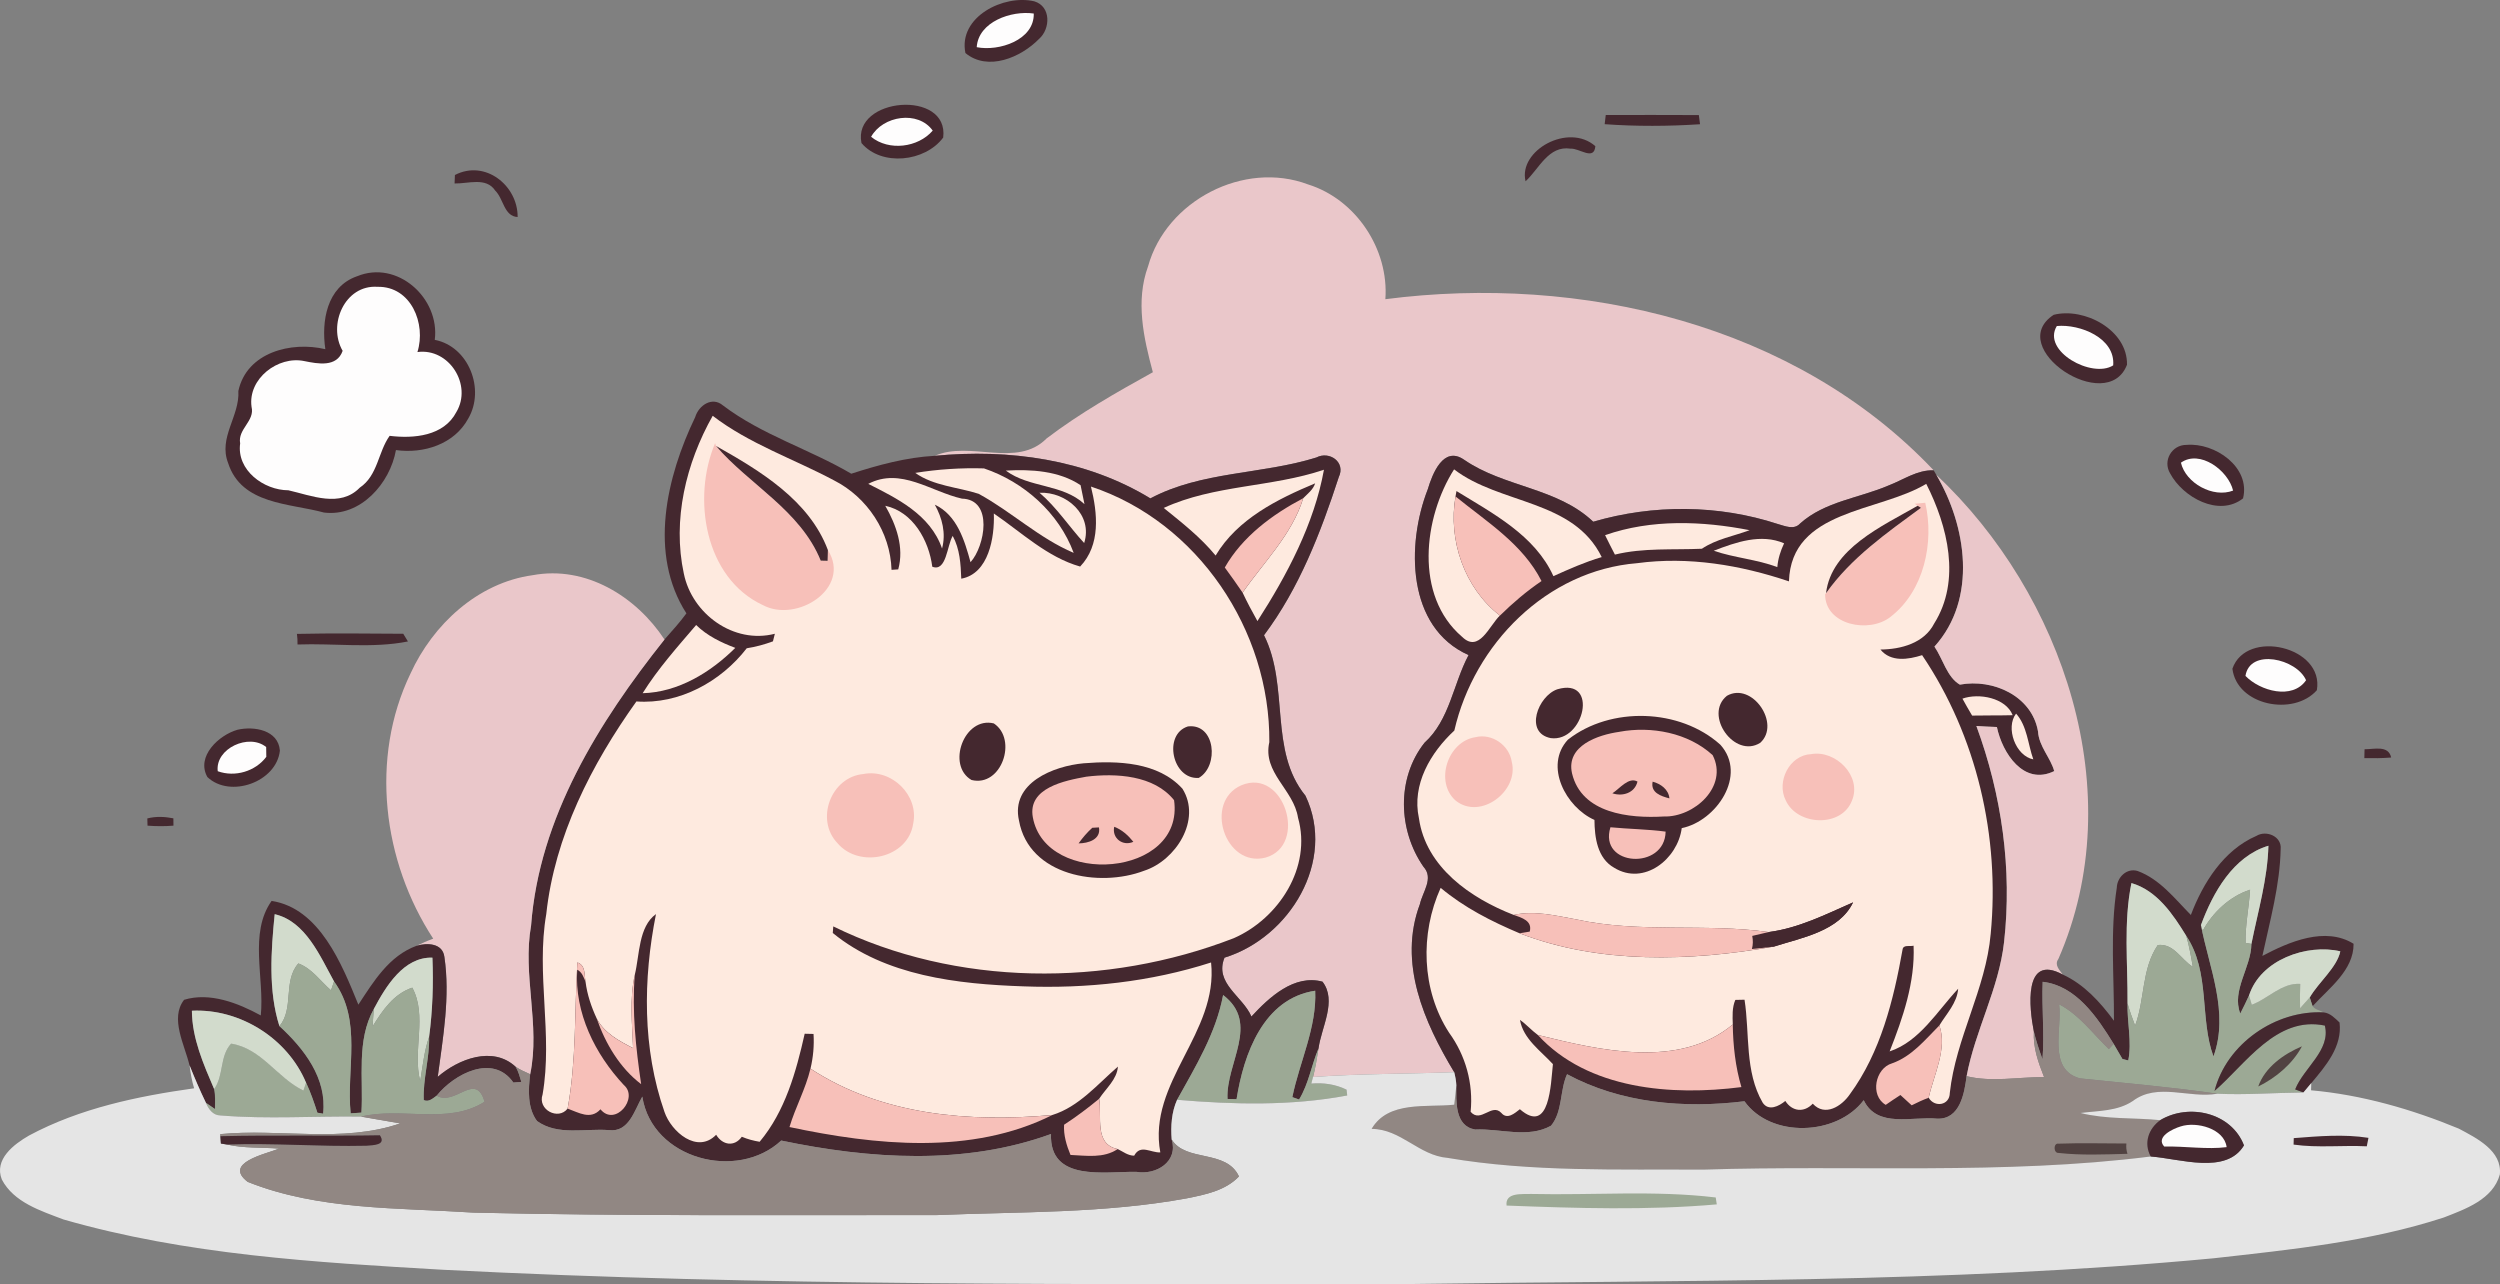 <svg width="329" height="169" viewBox="0 0 329 169" fill="none" xmlns="http://www.w3.org/2000/svg">
<rect x="0" y="0" width="329" height="169" fill="#808080" stroke="none"/>
<g clip-path="url(#clip0_813_5334)">
<path d="M127.047 6.976C126.08 2.202 132.117 -0.773 136.113 0.174C138.332 0.833 138.261 3.808 136.721 5.137C134.354 7.557 129.995 9.434 127.043 6.976H127.047Z" fill="#44282F"/>
<path d="M128.536 6.21C128.754 2.857 133.109 1.355 136.043 1.78C136.131 5.281 131.447 6.791 128.536 6.21Z" fill="#FEFDFD"/>
<path d="M113.37 18.826C112.144 12.779 124.925 11.743 124.125 18.101C121.747 21.306 116.014 21.942 113.37 18.826Z" fill="#44282F"/>
<path d="M211.175 16.343C211.219 15.94 211.264 15.54 211.316 15.136C215.4 15.125 219.482 15.125 223.567 15.144C223.615 15.544 223.67 15.943 223.726 16.35C219.559 16.624 215.337 16.643 211.175 16.343Z" fill="#44282F"/>
<path d="M114.637 18.005C116.174 15.225 120.821 14.489 122.747 17.187C120.807 19.433 116.977 19.911 114.637 18.005Z" fill="#FEFDFD"/>
<path d="M200.764 23.859C199.779 19.792 206.416 16.117 209.949 19.237C209.786 21.21 207.845 19.478 206.697 19.566C203.779 19.111 202.545 22.22 200.764 23.856V23.859Z" fill="#44282F"/>
<path d="M59.866 23.03C63.836 20.965 68.154 24.407 68.121 28.56C66.325 28.474 66.269 26.15 65.173 25.084C63.97 23.267 61.603 24.193 59.822 24.145C59.837 23.771 59.851 23.401 59.866 23.027V23.03Z" fill="#44282F"/>
<path d="M151.086 35.051C153.471 26.413 163.697 21.091 172.129 24.267C178.44 26.228 182.799 32.804 182.314 39.374C208.016 36.054 236.255 42.63 254.472 61.893C252.298 61.819 250.491 63.144 248.543 63.884C244.665 65.557 240.151 65.975 236.892 68.895C236.099 69.772 234.921 69.228 233.981 68.966C226.155 66.397 217.56 66.346 209.671 68.659C204.946 64.162 197.928 64.129 192.672 60.498C189.947 58.607 188.495 62.371 187.887 64.414C185.077 71.623 185.106 82.581 193.265 86.208C191.235 90.02 190.787 94.746 187.469 97.744C183.766 102.425 183.991 109.264 187.339 114.076C188.717 115.589 187.213 117.366 186.862 118.979C183.958 126.714 187.406 134.519 191.376 141.099C185.184 141.336 178.981 141.288 172.796 141.732C173.122 140.492 173.314 139.227 173.518 137.968C173.9 135.159 175.985 131.695 174.04 129.186C170.329 128.176 167.026 131.233 164.689 133.772C163.526 131.074 159.782 129.408 161.145 126.029C169.722 123.383 175.881 113.291 171.8 104.716C166.944 98.754 169.729 90.353 166.344 83.595C170.978 77.415 173.811 70.065 176.185 62.782C177.129 60.835 174.962 59.303 173.233 60.206C166.059 62.452 158.13 62.001 151.39 65.587C142.931 60.428 132.75 59.047 123.021 59.984C127.666 57.941 133.813 61.664 137.732 57.7C142.116 54.362 146.905 51.653 151.716 48.985C150.501 44.455 149.412 39.644 151.083 35.055L151.086 35.051Z" fill="#EAC7CA"/>
<path d="M46.963 36.368C52.289 34.141 57.918 39.255 57.215 44.725C61.707 45.595 63.87 51.261 61.614 55.091C59.785 58.466 55.74 59.739 52.107 59.229C51.326 63.618 47.437 68.048 42.641 67.452C38.108 66.212 31.79 66.427 30.02 60.935C28.705 57.567 31.568 54.773 31.368 51.453C32.468 46.357 38.338 44.884 42.815 45.954C42.275 42.297 42.986 37.767 46.96 36.365L46.963 36.368Z" fill="#44282F"/>
<path d="M45.093 46.172C43.097 42.749 45.371 37.445 49.682 37.745C54.089 37.653 56.104 42.601 54.934 46.331C59.107 45.765 62.174 50.665 60.066 54.21C58.419 57.4 54.448 57.745 51.275 57.356C49.738 59.506 49.741 62.559 47.342 64.18C44.753 66.845 40.975 65.209 37.95 64.521C34.716 64.513 31.113 61.878 31.605 58.352C31.254 56.453 33.576 55.417 33.102 53.529C32.602 49.858 36.572 46.79 40.046 47.519C41.823 47.878 44.327 48.374 45.093 46.168V46.172Z" fill="#FEFDFD"/>
<path d="M270.267 41.428C274.292 40.413 279.999 43.422 279.914 47.997C277.314 54.776 263.697 45.739 270.267 41.428Z" fill="#44282F"/>
<path d="M270.678 42.904C273.737 42.623 278.392 44.484 278.096 48.082C275.344 49.847 268.656 46.224 270.678 42.904Z" fill="#FEFDFD"/>
<path d="M91.49 54.888C91.949 53.355 93.705 52.142 95.134 53.348C100.26 57.241 106.522 59.106 112.029 62.341C115.596 61.19 119.262 60.187 123.021 59.984C132.75 59.051 142.931 60.428 151.39 65.587C158.13 62.001 166.059 62.452 173.233 60.206C174.962 59.299 177.129 60.831 176.184 62.782C173.814 70.065 170.977 77.418 166.344 83.595C169.729 90.353 166.944 98.754 171.799 104.716C175.881 113.291 169.722 123.383 161.145 126.029C159.782 129.412 163.53 131.077 164.689 133.771C167.026 131.236 170.325 128.179 174.04 129.186C175.981 131.699 173.899 135.159 173.518 137.968C172.581 140.181 172.225 142.624 170.959 144.696C170.662 144.589 170.366 144.485 170.07 144.382C171.029 139.719 173.303 135.207 173.081 130.381C166.255 131.399 163.667 138.727 162.73 144.656C162.33 144.645 161.933 144.634 161.537 144.626C161.308 139.867 165.859 134.693 160.959 130.948C160.011 135.988 157.349 140.326 154.904 144.737C154.171 146.373 154.056 148.19 154.193 149.959C155.089 152.886 152.127 154.67 149.542 154.215C145.364 154.148 138.087 155.577 138.313 149.234C126.921 153.382 114.455 152.527 102.808 150.096C97.027 155.473 85.816 152.55 84.528 144.315C83.494 146.092 82.783 149.049 80.139 148.723C77.01 148.475 73.402 149.493 70.673 147.528C69.391 145.814 69.517 143.405 69.769 141.369C71.129 134.889 68.729 128.32 69.888 121.799C70.962 107.592 78.784 95.046 87.442 84.161C88.435 83.036 89.446 81.933 90.331 80.72C85.302 72.888 87.716 62.741 91.49 54.888Z" fill="#44282F"/>
<path d="M89.994 75.498C88.465 68.418 90.276 60.95 93.79 54.721C98.623 58.425 104.438 60.38 109.756 63.218C114.152 65.45 117.174 70.043 117.326 74.991C117.548 74.976 117.985 74.946 118.207 74.931C119.011 72.034 117.937 69.062 116.5 66.56C120.148 67.345 122.244 71.127 122.688 74.58C124.562 75.302 124.621 71.775 125.377 70.524C126.321 72.256 126.432 74.228 126.503 76.156C130.132 75.49 130.902 70.705 130.788 67.574C134.436 70.065 137.824 73.329 142.146 74.558C144.861 71.715 144.442 67.552 143.568 64.032C157.634 68.692 167.174 82.977 167.044 97.666C166.126 101.707 170.248 103.894 170.818 107.606C172.67 114.116 168.285 120.874 162.367 123.465C145.624 129.96 125.818 129.845 109.659 121.914C109.645 122.132 109.608 122.562 109.593 122.78C116.5 128.442 126.044 129.508 134.68 129.804C143.02 130.122 151.42 129.223 159.378 126.662C160.367 135.97 150.994 142.402 152.697 151.658C151.416 151.713 150.086 150.544 149.257 152.087C148.438 152.087 147.79 151.55 147.09 151.214C143.946 150.588 145.046 146.921 144.65 144.596C145.535 143.235 146.987 142.072 147.12 140.363C144.431 142.69 141.983 145.647 138.495 146.732C127.614 147.724 116.048 146.787 106.66 140.633C107.019 139.138 107.156 137.598 107.06 136.066C106.671 136.055 106.282 136.047 105.897 136.04C104.771 141.047 103.327 146.254 99.968 150.259C99.164 150.122 98.371 149.918 97.623 149.596C96.642 150.973 95.068 150.703 94.246 149.334C91.772 151.891 88.342 148.956 87.442 146.321C84.531 137.987 84.617 128.86 86.328 120.293C84.013 121.958 84.183 125.652 83.539 128.283C82.832 131.451 83.195 134.723 83.313 137.931C81.469 136.98 79.536 135.97 78.532 134.045C77.821 132.517 77.269 130.881 77.058 129.208C76.884 128.294 77.088 127.028 75.98 126.658C75.595 133.05 75.869 139.552 74.699 145.888C73.48 147.479 70.707 146.043 71.406 144.027C72.773 136.14 70.525 128.172 71.888 120.3C72.988 110.053 77.839 100.597 83.75 92.311C89.398 92.718 94.875 89.709 98.271 85.312C99.453 85.131 100.601 84.813 101.719 84.402C101.782 84.154 101.908 83.654 101.971 83.403C96.56 84.798 91.068 80.797 89.994 75.487V75.498Z" fill="#FEEADF"/>
<path d="M100.389 79.632C92.712 76.049 91.06 65.531 94.105 58.326L94.227 58.688C98.552 63.747 105.33 67.156 108.007 73.781C108.233 73.784 108.685 73.795 108.915 73.803C108.93 73.329 108.944 72.855 108.952 72.389C112.111 77.43 104.826 82.026 100.389 79.628V79.632Z" fill="#F7C0B9"/>
<path d="M287.747 58.548C291.451 58.218 296.206 61.46 295.184 65.587C292.01 68.088 287.262 65.446 285.588 62.3C284.581 60.631 285.818 58.526 287.744 58.548H287.747Z" fill="#44282F"/>
<path d="M108.008 73.781C105.33 67.156 98.553 63.747 94.227 58.688C100.041 61.956 106.504 65.85 108.952 72.389C108.945 72.855 108.93 73.329 108.915 73.803C108.689 73.795 108.237 73.784 108.008 73.781Z" fill="#44282F"/>
<path d="M187.887 64.414C188.495 62.371 189.946 58.607 192.672 60.498C197.927 64.129 204.945 64.162 209.671 68.659C217.563 66.349 226.159 66.401 233.98 68.966C234.921 69.228 236.095 69.769 236.891 68.895C240.15 65.975 244.665 65.557 248.542 63.884C250.49 63.144 252.294 61.819 254.472 61.893C254.553 62.038 254.72 62.326 254.801 62.467C258.801 69.232 260.245 78.814 254.568 85.094C255.675 86.708 256.223 89.132 257.912 90.098C262.256 89.287 267.393 91.57 268.197 96.252C268.315 98.232 269.856 99.72 270.33 101.478C266.3 103.454 263.49 99.061 262.786 95.675C261.886 95.645 260.982 95.597 260.086 95.538C263.423 104.594 264.815 114.379 263.73 123.986C263.045 130.115 259.927 135.596 258.801 141.625C258.512 143.901 257.927 147.317 254.942 147.217C251.672 146.884 247.046 148.512 245.261 144.785C241.698 149.489 233.04 149.8 229.57 144.926C221.678 145.903 213.311 145.196 206.223 141.366C205.245 143.531 205.66 146.262 204.116 148.142C201.075 149.848 197.42 148.486 194.124 148.645C191.409 148.19 191.643 144.911 191.654 142.82C191.628 142.235 191.517 141.662 191.372 141.099C187.406 134.519 183.958 126.714 186.858 118.979C187.21 117.366 188.713 115.589 187.335 114.075C183.988 109.264 183.762 102.425 187.465 97.744C190.783 94.746 191.231 90.02 193.261 86.208C185.102 82.581 185.073 71.623 187.884 64.414H187.887Z" fill="#44282F"/>
<path d="M287.01 60.89C289.488 59.125 293.232 61.893 293.876 64.561C291.236 65.583 287.632 63.57 287.01 60.89Z" fill="#FEFDFD"/>
<path d="M120.447 62.234C123.421 61.753 126.488 61.553 129.491 61.642C134.761 63.418 139.35 67.507 141.298 72.759C136.776 70.853 133.098 67.33 128.795 64.987C126.025 64.092 122.869 63.958 120.447 62.234Z" fill="#FEEADF"/>
<path d="M132.361 61.93C135.683 61.742 139.365 61.949 142.205 63.851C142.375 64.68 142.538 65.513 142.716 66.345C139.805 63.644 135.472 64.247 132.361 61.927V61.93Z" fill="#FEEADF"/>
<path d="M153.145 66.845C159.77 63.792 167.355 64.147 174.232 61.816C172.951 68.918 169.385 75.66 165.478 81.734C164.789 80.505 164.126 79.261 163.526 77.988C166.326 73.954 170.025 70.361 171.507 65.564C172.092 64.965 172.807 64.443 173.073 63.607C168.088 65.694 162.844 68.303 159.974 73.111C158.004 70.709 155.549 68.788 153.149 66.849L153.145 66.845Z" fill="#FEEADF"/>
<path d="M192.394 83.791C186.113 78.399 187.317 68.129 191.357 61.767C197.409 66.416 207.067 65.709 210.786 73.314C208.589 73.954 206.512 74.887 204.427 75.82C202.001 70.45 196.464 67.57 191.672 64.621C191.639 64.799 191.579 65.154 191.546 65.331C190.535 71.06 192.724 77.411 197.386 81.005C195.975 82.363 194.635 86.008 192.394 83.788V83.791Z" fill="#FEEADF"/>
<path d="M254.801 62.467C271.541 78.199 280.448 104.364 270.881 126.203C270.319 126.973 271.026 127.647 271.467 128.253C266.237 125.422 267.048 132.698 267.656 135.755C267.534 137.85 268.241 139.826 269 141.743C265.623 141.732 262.101 142.435 258.808 141.625C259.934 135.592 263.052 130.111 263.738 123.986C264.823 114.379 263.43 104.598 260.093 95.538C260.99 95.597 261.89 95.645 262.793 95.675C263.493 99.061 266.304 103.458 270.337 101.478C269.863 99.72 268.322 98.232 268.204 96.252C267.397 91.57 262.26 89.287 257.919 90.098C256.231 89.128 255.683 86.708 254.575 85.094C260.253 78.81 258.812 69.232 254.809 62.467H254.801Z" fill="#EAC7CA"/>
<path d="M114.263 63.677C118.518 61.446 122.514 64.702 126.588 65.62C130.769 65.727 129.606 71.915 127.721 73.984C126.936 71.116 125.943 67.778 123.021 66.416C123.999 68.177 124.514 70.194 123.973 72.185C122.425 67.674 117.929 65.535 114.263 63.677Z" fill="#FEEADF"/>
<path d="M235.425 76.508C235.732 67.015 247.261 67.441 253.494 63.673C256.32 69.243 258.101 76.389 254.542 82.048C253.224 84.646 250.161 85.457 247.465 85.479C248.828 87.163 251.135 86.8 252.95 86.219C260.16 96.896 263.201 110.134 261.975 122.906C261.338 130.159 257.383 136.595 256.594 143.83C256.583 145.474 254.594 145.792 253.813 144.463C254.494 141.395 256.286 138.064 255.224 134.941C256.157 133.405 257.553 131.988 257.694 130.119C254.946 133.05 252.635 137.054 248.676 138.364C250.42 133.945 252.035 129.264 251.827 124.453C251.361 124.59 250.468 124.275 250.376 124.96C249.194 131.61 247.487 138.49 243.432 144.019C242.358 145.588 240.162 146.995 238.558 145.244C237.41 146.462 235.843 146.284 234.947 144.885C234.121 145.57 232.74 146.284 231.966 145.107C229.588 141.007 230.281 136.044 229.581 131.562C229.173 131.569 228.773 131.577 228.37 131.588C227.929 132.609 227.999 133.731 228.036 134.819C220.974 140.707 210.578 138.238 202.379 136.203C201.549 135.596 200.868 134.804 200.027 134.216C200.461 136.736 202.775 138.301 204.364 140.041C204.075 142.628 203.979 149.408 200.016 145.973C199.327 146.51 198.346 147.387 197.572 146.458C196.313 145.111 194.861 147.85 193.535 146.314C193.905 142.598 192.887 138.912 190.695 135.896C187.058 130.274 186.865 122.869 189.591 116.84C192.687 119.438 196.279 121.259 199.983 122.824C210.53 126.906 222.448 126.514 233.429 124.578C237.121 123.394 242.043 122.558 243.865 118.753C240.273 120.337 236.721 122.143 232.762 122.661C224.411 121.477 215.804 122.835 207.46 121C204.742 120.508 201.972 119.786 199.205 120.404C193.557 118.217 187.643 114.138 186.732 107.684C185.765 103.236 188.269 99.039 191.391 96.137C193.998 84.768 203.546 75.068 215.452 74.114C222.192 73.207 229.033 74.354 235.429 76.508H235.425Z" fill="#FEEADF"/>
<path d="M136.798 64.847C140.32 64.687 143.861 67.741 142.676 71.464C140.683 69.295 139.069 66.782 136.798 64.847Z" fill="#FEEADF"/>
<path d="M191.55 65.335C195.642 68.659 200.416 71.612 202.864 76.467C200.898 77.8 199.083 79.35 197.391 81.012C192.728 77.418 190.539 71.068 191.55 65.339V65.335Z" fill="#F7C0B9"/>
<path d="M161.182 74.683C163.496 70.62 167.433 67.704 171.503 65.565C170.022 70.365 166.326 73.954 163.522 77.988C162.763 76.867 161.982 75.772 161.182 74.683Z" fill="#F7C0B9"/>
<path d="M251.961 66.297C252.424 66.246 252.89 66.201 253.364 66.164C254.572 71.382 253.201 77.781 248.802 81.171C246.024 83.399 240.161 82.296 240.184 78.181L240.31 78.066C243.591 73.421 248.268 70.161 252.798 66.826C252.69 66.76 252.475 66.627 252.368 66.56L251.964 66.297H251.961Z" fill="#F7C0B9"/>
<path d="M252.365 66.56C252.472 66.627 252.687 66.76 252.794 66.826C248.265 70.161 243.587 73.421 240.306 78.066C240.995 72.2 247.713 69.236 252.361 66.56H252.365Z" fill="#44282F"/>
<path d="M211.234 70.427C217.307 68.296 224.011 68.555 230.251 69.772C228.144 70.557 225.877 70.934 223.966 72.215C220.152 72.385 216.274 72.067 212.522 72.985C212.078 72.137 211.648 71.282 211.23 70.427H211.234Z" fill="#FEEADF"/>
<path d="M225.529 72.478C228.425 71.356 231.759 70.183 234.788 71.501C234.318 72.489 233.988 73.536 233.895 74.632C231.181 73.606 228.251 73.418 225.529 72.478Z" fill="#FEEADF"/>
<path d="M70.106 75.694C77.095 74.398 83.709 78.481 87.446 84.161C78.787 95.046 70.962 107.592 69.892 121.799C68.732 128.32 71.132 134.889 69.773 141.369C69.114 141.084 68.451 140.777 67.851 140.381C64.847 137.594 60.315 139.364 57.611 141.714C58.3 136.499 59.259 131.159 58.481 125.915C58.24 124.112 56.211 124.053 54.826 124.468C55.537 124.12 56.263 123.794 57.011 123.528C50.349 113.328 48.656 99.764 54.022 88.639C56.97 82.181 62.888 76.682 70.11 75.694H70.106Z" fill="#EAC7CA"/>
<path d="M84.572 91.226C86.576 88.014 89.15 85.135 91.612 82.252C93.061 83.669 94.886 84.554 96.764 85.26C93.523 88.484 89.25 91.104 84.572 91.226Z" fill="#FEEADF"/>
<path d="M39.079 83.421C43.742 83.314 48.401 83.377 53.067 83.403C53.219 83.654 53.53 84.161 53.685 84.417C48.967 85.357 43.975 84.635 39.153 84.816C39.164 84.35 39.142 83.88 39.075 83.421H39.079Z" fill="#44282F"/>
<path d="M293.784 88.003C295.609 82.703 305.901 85.094 304.898 90.834C301.816 94.309 294.38 92.844 293.784 88.003Z" fill="#44282F"/>
<path d="M295.502 88.95C296.076 85.275 302.232 86.678 303.48 89.517C301.687 92.133 297.425 90.938 295.502 88.95Z" fill="#FEFDFD"/>
<path d="M204.938 90.712C210.467 89.08 208.468 97.718 204.083 97.137C200.561 96.445 202.39 91.597 204.938 90.712Z" fill="#44282F"/>
<path d="M227.262 91.567C230.573 89.683 234.399 95.26 231.647 97.755C228.266 99.886 224.159 94.08 227.262 91.567Z" fill="#44282F"/>
<path d="M258.257 91.941C260.412 91.167 263.968 91.829 264.867 94.12C263.086 94.168 261.308 94.132 259.531 94.172C259.09 93.436 258.668 92.688 258.257 91.941Z" fill="#FEEADF"/>
<path d="M206.342 97.337C211.967 92.929 221.081 93.221 226.396 98.003C229.996 101.996 225.877 108.051 221.315 108.983C220.789 113.054 216.337 116.611 212.419 114.194C210.204 112.943 209.849 110.201 209.83 107.902C206.075 106.241 203.16 100.775 206.342 97.333V97.337Z" fill="#44282F"/>
<path d="M267.585 99.934C265.245 99.49 263.893 95.756 265.315 93.909C266.789 95.564 266.863 97.918 267.585 99.934Z" fill="#FEEADF"/>
<path d="M127.85 102.647C124.521 100.723 126.884 94.246 130.787 95.201C133.957 97.307 131.787 103.628 127.85 102.647Z" fill="#44282F"/>
<path d="M156.33 95.597C159.952 95.16 160.456 100.812 157.76 102.373C154.256 102.629 153.027 96.629 156.33 95.597Z" fill="#44282F"/>
<path d="M31.261 96.034C33.427 95.538 36.627 96.06 36.834 98.78C36.394 102.928 30.265 105.09 27.291 102.259C25.772 99.549 28.794 96.733 31.257 96.034H31.261Z" fill="#44282F"/>
<path d="M213.115 96.304C217.333 95.523 222.17 96.433 225.385 99.376C227.492 103.491 222.951 107.58 218.941 107.451C214.419 107.714 208.138 107.073 206.879 101.774C206.06 98.132 210.297 96.704 213.115 96.308V96.304Z" fill="#F7C0B9"/>
<path d="M194.176 97.011C196.346 96.481 198.624 98.066 198.95 100.264C199.92 104.091 194.843 107.965 191.58 105.371C188.758 102.914 190.51 97.551 194.18 97.011H194.176Z" fill="#F7C0B9"/>
<path d="M28.654 101.492C28.302 98.484 32.783 96.463 35.028 98.313C35.035 98.632 35.042 99.279 35.046 99.601C33.602 101.522 30.909 102.314 28.654 101.492Z" fill="#FEFDFD"/>
<path d="M311.175 98.602C312.416 98.617 314.316 98.025 314.679 99.69C313.497 99.786 312.32 99.794 311.146 99.772C311.149 99.379 311.16 98.987 311.175 98.602Z" fill="#44282F"/>
<path d="M238.354 99.242C241.576 98.669 245.054 102.133 243.724 105.345C242.361 108.95 236.506 108.672 235.003 105.327C233.747 102.869 235.484 99.368 238.354 99.242Z" fill="#F7C0B9"/>
<path d="M142.612 100.449C147.06 100.09 152.404 100.264 155.612 103.798C158.159 107.877 154.734 113.239 150.567 114.59C144.657 116.844 135.413 115.267 134.102 108.002C132.969 103.028 138.668 100.804 142.612 100.449Z" fill="#44282F"/>
<path d="M113.651 101.855C117.359 101.152 120.958 104.683 120.177 108.387C119.503 112.95 113.092 114.338 110.229 110.978C107.23 107.873 109.359 102.218 113.651 101.859V101.855Z" fill="#F7C0B9"/>
<path d="M142.965 102.211C146.872 101.729 151.886 102.011 154.508 105.304C155.938 115.474 137.595 116.792 135.921 107.558C135.21 103.683 140.124 102.725 142.965 102.211Z" fill="#F7C0B9"/>
<path d="M212.189 104.398C213.145 103.794 214.334 102.196 215.493 102.854C215.134 104.353 213.538 104.857 212.189 104.398Z" fill="#44282F"/>
<path d="M217.489 102.866C218.555 103.154 219.585 103.883 219.696 105.068C218.57 104.772 217.185 104.316 217.489 102.866Z" fill="#44282F"/>
<path d="M163.37 103.339C169 100.982 172.185 111.241 166.555 112.858C161.215 114.242 158.356 105.523 163.37 103.339Z" fill="#F7C0B9"/>
<path d="M19.388 107.706C20.517 107.414 21.676 107.469 22.817 107.691C22.817 107.932 22.825 108.413 22.828 108.657C21.691 108.75 20.551 108.742 19.414 108.657C19.406 108.42 19.395 107.947 19.388 107.706Z" fill="#44282F"/>
<path d="M143.75 108.935C143.968 108.924 144.405 108.898 144.624 108.887C144.909 110.482 143.202 110.982 141.942 110.989C142.472 110.245 143.068 109.546 143.746 108.935H143.75Z" fill="#44282F"/>
<path d="M146.631 108.802C147.657 109.198 148.471 109.934 149.149 110.782C147.76 111.411 146.305 110.308 146.631 108.802Z" fill="#44282F"/>
<path d="M211.934 108.868C214.174 109.09 217 109.135 219.196 109.442C219.104 114.56 210.327 114.05 211.934 108.868Z" fill="#F7C0B9"/>
<path d="M288.318 120.408C289.925 116.174 292.639 111.866 296.939 110.005C298.261 109.201 300.313 110.082 300.135 111.748C300.039 116.518 298.724 121.163 297.728 125.8C301.25 123.935 306.005 121.888 309.731 124.201C309.761 127.676 306.498 130.045 304.339 132.41C304.198 132.028 304.079 131.64 303.961 131.259C305.161 129.212 307.527 127.339 307.983 125.193C303.613 124.164 297.48 126.277 295.969 131.007C295.613 131.806 295.217 132.595 294.817 133.379C293.647 130.33 296.243 127.332 296.284 124.212C297.147 119.93 298.402 115.689 298.521 111.296C293.88 112.688 291.217 117.465 289.64 121.74C290.691 127.284 293.395 133.25 291.288 139.027C289.451 134.071 290.895 127.939 287.714 123.169C285.973 120.33 283.873 117.195 280.5 116.211C279.437 121.414 280.029 126.777 279.989 132.051C279.907 134.556 280.577 137.062 280.081 139.556C279.889 139.508 279.503 139.412 279.314 139.363C278.929 138.694 278.544 138.027 278.152 137.369C276.007 133.883 273.23 129.719 268.815 129.205C268.682 132.602 269.056 136.003 268.793 139.401C268.36 138.201 267.952 136.991 267.652 135.755C267.049 132.695 266.234 125.422 271.463 128.253C274.267 129.534 276.396 131.891 278.196 134.33C278.226 128.501 277.674 122.602 278.57 116.818C278.618 115.441 279.881 114.198 281.307 114.62C284.247 115.704 286.192 118.257 288.314 120.408H288.318Z" fill="#44282F"/>
<path d="M289.644 121.747C291.221 117.469 293.888 112.695 298.524 111.303C298.406 115.696 297.147 119.938 296.288 124.219C296.095 124.186 295.71 124.12 295.517 124.086C295.465 121.733 295.969 119.423 296.113 117.088C293.443 117.954 291.21 120.052 289.869 122.495C289.814 122.306 289.699 121.936 289.644 121.751V121.747Z" fill="#D2DBCC"/>
<path d="M280.503 116.215C283.877 117.199 285.977 120.334 287.718 123.172C288.092 124.504 288.344 125.87 288.569 127.232C287.003 126.259 286.088 124.134 283.966 124.364C281.811 127.528 282.277 131.51 280.977 134.967C280.614 134.008 280.259 133.042 279.985 132.051C280.026 126.777 279.437 121.414 280.496 116.211L280.503 116.215Z" fill="#D2DBCC"/>
<path d="M289.869 122.491C291.21 120.045 293.439 117.947 296.113 117.084C295.969 119.419 295.465 121.729 295.517 124.083C295.709 124.116 296.095 124.182 296.287 124.216C296.246 127.339 293.65 130.337 294.821 133.383C295.217 132.598 295.613 131.81 295.972 131.011C296.061 131.314 296.239 131.921 296.332 132.224C298.498 131.421 300.261 129.319 302.713 129.478C302.668 130.548 302.661 131.614 302.69 132.687C303.102 132.202 303.542 131.736 303.964 131.259C304.083 131.64 304.201 132.025 304.342 132.41C304.639 132.88 305.324 132.954 305.794 133.227C299.457 132.902 293.006 137.372 291.432 143.56C295.469 140.093 299.568 133.623 305.95 134.959C306.761 138.209 303.157 140.518 302.046 143.36C302.316 143.46 302.865 143.664 303.135 143.767C299.354 143.801 295.58 144.108 291.795 143.93C285.792 143.068 279.74 142.539 273.715 141.91C269.445 140.755 271.411 135.355 270.978 132.165C273.644 133.546 275.396 136.036 277.526 138.057C277.685 137.887 277.996 137.543 278.151 137.369C278.54 138.027 278.925 138.694 279.314 139.363C279.503 139.412 279.888 139.508 280.081 139.556C280.577 137.061 279.907 134.56 279.988 132.051C280.259 133.042 280.614 134.005 280.981 134.967C282.281 131.51 281.814 127.528 283.97 124.364C286.088 124.134 287.006 126.259 288.573 127.232C288.347 125.866 288.095 124.501 287.721 123.172C290.902 127.946 289.458 134.075 291.295 139.03C293.402 133.253 290.702 127.288 289.647 121.744C289.702 121.929 289.817 122.299 289.873 122.487L289.869 122.491Z" fill="#9CA995"/>
<path d="M35.749 118.561C42.06 119.538 44.99 126.888 47.16 132.213C49.167 129.168 51.185 125.792 54.822 124.464C56.207 124.049 58.237 124.109 58.478 125.911C59.259 131.155 58.3 136.495 57.607 141.71C60.311 139.363 64.844 137.594 67.847 140.378C68.229 140.984 68.399 141.691 68.607 142.376C68.344 142.394 67.821 142.439 67.555 142.457C64.881 138.609 59.755 141.329 57.463 144.189C56.963 144.541 56.415 145.078 55.759 144.77C55.645 141.965 56.541 139.238 56.467 136.429C56.926 132.979 57.041 129.501 56.9 126.026C53.126 125.907 50.763 129.815 49.193 132.776C46.875 136.954 47.834 141.865 47.56 146.421C47.086 146.451 46.612 146.48 46.141 146.517C45.553 140.644 47.708 134.334 43.953 129.153C42.097 125.792 40.216 121.251 36.142 120.304C35.661 125.141 35.283 130.393 36.764 135.037C39.99 138.005 43.049 141.902 42.512 146.569C42.323 146.536 41.949 146.473 41.76 146.44C41.327 145.096 40.868 143.76 40.271 142.487C37.835 136.643 31.557 132.709 25.247 133.013C25.269 136.64 26.769 140.041 28.172 143.32C28.365 144.186 28.276 145.074 28.287 145.958C27.887 145.685 27.487 145.422 27.095 145.141C26.313 143.523 25.602 141.873 24.939 140.204C24.313 137.509 22.325 134.016 24.228 131.573C27.591 130.541 31.324 131.995 34.32 133.631C34.82 128.705 32.731 122.817 35.742 118.561H35.749Z" fill="#44282F"/>
<path d="M232.759 122.658C236.714 122.14 240.265 120.334 243.861 118.75C242.039 122.554 237.117 123.394 233.425 124.575C232.466 124.704 231.507 124.789 230.551 124.889C230.707 124.323 230.707 123.735 230.596 123.165C231.314 122.998 232.036 122.824 232.759 122.658Z" fill="#44282F"/>
<path d="M199.201 120.4C201.968 119.786 204.738 120.504 207.456 120.996C215.8 122.832 224.407 121.474 232.758 122.658C232.036 122.824 231.314 122.998 230.595 123.165C230.706 123.735 230.706 124.323 230.551 124.889C231.506 124.79 232.466 124.704 233.425 124.575C222.444 126.51 210.526 126.903 199.979 122.821C200.42 122.743 200.868 122.669 201.312 122.599C201.694 121.163 200.253 120.778 199.205 120.4H199.201Z" fill="#F7C0B9"/>
<path d="M36.149 120.308C40.219 121.255 42.104 125.796 43.96 129.157C43.86 129.449 43.66 130.037 43.56 130.333C42.156 129.108 41.068 127.462 39.26 126.788C37.209 129.145 38.731 132.691 36.775 135.041C35.294 130.396 35.668 125.145 36.153 120.308H36.149Z" fill="#D2DBCC"/>
<path d="M295.973 131.011C297.484 126.277 303.617 124.168 307.987 125.197C307.531 127.339 305.161 129.212 303.965 131.262C303.543 131.74 303.102 132.206 302.691 132.691C302.661 131.618 302.669 130.552 302.713 129.482C300.265 129.323 298.502 131.425 296.332 132.228C296.239 131.925 296.062 131.318 295.973 131.014V131.011Z" fill="#D2DBCC"/>
<path d="M49.2 132.78C50.77 129.819 53.13 125.911 56.907 126.029C57.048 129.504 56.933 132.983 56.474 136.432C55.822 138.32 55.626 140.311 55.3 142.272C54.255 138.268 56.27 133.675 54.255 129.978C51.8 130.8 50.334 132.968 49.041 135.067C49.086 134.301 49.126 133.535 49.2 132.78Z" fill="#D2DBCC"/>
<path d="M36.775 135.037C38.731 132.687 37.209 129.145 39.26 126.784C41.068 127.458 42.157 129.105 43.56 130.33C43.66 130.037 43.86 129.449 43.96 129.153C47.715 134.334 45.56 140.644 46.149 146.517C46.619 146.48 47.093 146.451 47.567 146.421C47.841 141.865 46.882 136.95 49.2 132.776C49.126 133.531 49.086 134.301 49.041 135.063C50.334 132.965 51.8 130.796 54.256 129.974C56.267 133.671 54.256 138.264 55.3 142.269C55.622 140.307 55.819 138.316 56.474 136.429C56.548 139.238 55.652 141.965 55.767 144.77C56.422 145.074 56.97 144.541 57.47 144.189C59.874 145.633 62.611 140.925 63.766 144.989C58.97 148.057 52.797 145.64 47.519 146.943C41.357 146.854 35.183 147.298 29.032 146.787C28.032 146.784 27.446 145.962 27.109 145.133C27.498 145.414 27.898 145.677 28.302 145.951C28.291 145.066 28.38 144.178 28.187 143.312C29.487 141.506 28.891 139.001 30.417 137.332C34.438 137.961 36.479 141.854 39.938 143.508C40.023 143.249 40.197 142.731 40.286 142.476C40.883 143.753 41.342 145.089 41.775 146.428C41.964 146.462 42.338 146.525 42.527 146.558C43.06 141.891 40.005 137.994 36.779 135.026L36.775 135.037Z" fill="#9CA995"/>
<path d="M75.98 126.662C77.088 127.032 76.88 128.298 77.058 129.212C76.813 128.601 76.591 127.924 75.958 127.61C75.595 133.287 78.299 138.716 82.098 142.79C84.106 144.493 80.95 148.334 79.021 145.984C77.713 147.424 76.154 146.41 74.699 145.892C75.869 139.552 75.595 133.05 75.98 126.662Z" fill="#F7C0B9"/>
<path d="M83.309 137.939C83.191 134.73 82.828 131.458 83.535 128.291C83.161 133.102 83.672 137.913 84.376 142.676C81.587 140.566 79.669 137.328 78.532 134.053C79.535 135.977 81.469 136.991 83.313 137.939H83.309Z" fill="#F7C0B9"/>
<path d="M268.819 129.208C273.233 129.719 276.007 133.886 278.155 137.372C278 137.546 277.689 137.891 277.529 138.061C275.4 136.04 273.648 133.546 270.982 132.169C271.415 135.359 269.449 140.759 273.719 141.913C279.744 142.543 285.796 143.072 291.799 143.934C288.114 144.589 283.959 142.424 280.692 144.889C278.659 146.254 276.133 146.166 273.804 146.469C277.222 147.328 280.796 147.065 284.281 147.413C282.725 148.553 282.088 150.44 283.036 152.194C263.616 154.648 243.75 153.286 224.14 153.923C212.923 153.849 201.598 154.267 190.495 152.376C186.728 152.065 184.38 148.586 180.506 148.56C182.702 144.822 187.724 145.766 191.38 145.377C191.48 144.526 191.587 143.671 191.657 142.82C191.646 144.911 191.417 148.19 194.128 148.645C197.424 148.486 201.079 149.848 204.12 148.142C205.664 146.262 205.253 143.531 206.227 141.366C213.315 145.196 221.681 145.903 229.573 144.926C233.044 149.8 241.702 149.489 245.265 144.785C247.05 148.512 251.676 146.884 254.946 147.217C257.934 147.317 258.516 143.901 258.805 141.625C262.097 142.439 265.619 141.732 268.997 141.743C268.237 139.83 267.53 137.854 267.652 135.755C267.952 136.991 268.356 138.201 268.793 139.4C269.056 136.003 268.682 132.602 268.815 129.205L268.819 129.208Z" fill="#918783"/>
<path d="M162.73 144.656C163.667 138.727 166.256 131.396 173.081 130.381C173.303 135.211 171.029 139.722 170.07 144.382C170.363 144.485 170.659 144.589 170.959 144.696C172.229 142.624 172.581 140.181 173.518 137.968C173.314 139.23 173.122 140.492 172.796 141.732C172.718 142.017 172.644 142.306 172.57 142.598C174.162 142.465 175.762 142.691 177.207 143.397C177.229 143.59 177.273 143.967 177.296 144.163C169.933 145.559 162.33 145.366 154.908 144.733C157.349 140.318 160.015 135.985 160.963 130.944C165.867 134.689 161.311 139.863 161.541 144.622C161.934 144.63 162.334 144.641 162.734 144.652L162.73 144.656Z" fill="#9CA995"/>
<path d="M25.257 133.013C31.568 132.709 37.842 136.643 40.282 142.487C40.193 142.742 40.019 143.257 39.934 143.519C36.475 141.865 34.438 137.976 30.413 137.343C28.887 139.012 29.479 141.514 28.183 143.323C26.779 140.044 25.279 136.643 25.257 133.016V133.013Z" fill="#D2DBCC"/>
<path d="M291.432 143.564C293.006 137.376 299.458 132.906 305.794 133.231C306.668 133.327 307.272 133.99 307.883 134.56C308.272 137.717 306.057 140.285 304.168 142.539C303.816 142.946 303.472 143.36 303.135 143.775C302.865 143.671 302.317 143.468 302.046 143.368C303.157 140.526 306.761 138.216 305.95 134.967C299.569 133.631 295.473 140.1 291.432 143.568V143.564Z" fill="#44282F"/>
<path d="M228.033 134.819C228.073 137.594 228.377 140.389 229.169 143.061C220.044 144.238 208.975 143.412 202.375 136.203C210.574 138.238 220.97 140.711 228.033 134.819Z" fill="#F7C0B9"/>
<path d="M248.998 139.933C251.583 139.03 253.357 136.821 255.224 134.941C256.29 138.064 254.498 141.395 253.813 144.463C253.046 144.745 252.305 145.092 251.576 145.459C251.079 145.007 250.583 144.556 250.094 144.104C249.439 144.519 248.802 144.959 248.161 145.4C246.05 144.178 246.776 140.577 248.998 139.933Z" fill="#F7C0B9"/>
<path d="M297.184 142.979C298.072 140.451 300.546 138.701 302.935 137.694C301.728 139.989 299.483 141.865 297.184 142.979Z" fill="#514241"/>
<path d="M24.95 140.2C25.613 141.869 26.324 143.52 27.106 145.137C27.443 145.966 28.032 146.787 29.028 146.791C35.179 147.302 41.353 146.858 47.515 146.947C49.234 147.243 50.952 147.535 52.671 147.838C45.079 150.451 36.846 148.486 28.991 149.248L29.002 149.522C29.02 149.763 29.054 150.244 29.069 150.488C29.272 150.522 29.672 150.584 29.872 150.618C32.12 151.14 34.442 150.969 36.724 151.158C34.872 151.891 29.339 153.042 32.602 155.536C41.949 159.27 52.389 158.926 62.307 159.578C82.591 160.062 102.882 159.87 123.173 159.907C134.184 159.452 145.294 159.696 156.175 157.701C158.612 157.209 161.263 156.695 163.048 154.815C161.363 151.206 156.086 152.983 154.193 149.955C154.056 148.186 154.175 146.369 154.904 144.733C162.326 145.363 169.929 145.555 177.292 144.163C177.27 143.971 177.225 143.594 177.203 143.397C175.759 142.691 174.159 142.461 172.566 142.598C172.64 142.306 172.714 142.017 172.792 141.732C178.977 141.288 185.18 141.336 191.372 141.099C191.517 141.662 191.628 142.235 191.654 142.82C191.583 143.671 191.476 144.526 191.376 145.377C187.721 145.766 182.699 144.822 180.503 148.56C184.377 148.586 186.725 152.065 190.491 152.376C201.594 154.267 212.919 153.849 224.137 153.923C243.747 153.286 263.616 154.648 283.033 152.194C286.855 152.468 292.947 154.63 295.306 150.732C293.654 146.41 288.062 145.14 284.274 147.413C280.789 147.065 277.215 147.328 273.796 146.469C276.126 146.166 278.652 146.254 280.685 144.889C283.948 142.424 288.103 144.589 291.792 143.934C295.573 144.112 299.35 143.804 303.132 143.771C303.469 143.357 303.813 142.942 304.165 142.535C304.15 142.846 304.139 143.161 304.135 143.483C310.798 144.075 317.393 145.969 323.578 148.527C325.908 149.774 329.307 151.432 328.978 154.567C328.071 157.846 324.463 159.108 321.608 160.222C311.812 163.419 301.491 164.444 291.303 165.591C256.146 168.907 220.796 168.445 185.528 168.978C143.083 169 100.601 169.266 58.218 167.098C41.483 166.121 24.547 165.147 8.351 160.481C5.37 159.344 1.819 158.238 0.241 155.225C-0.818 152.576 1.833 150.573 3.837 149.426C10.529 145.844 18.088 144.267 25.547 143.22C25.25 142.235 25.069 141.221 24.95 140.204V140.2Z" fill="#E5E5E5"/>
<path d="M67.847 140.381C68.447 140.777 69.11 141.084 69.769 141.369C69.521 143.401 69.395 145.814 70.673 147.528C73.403 149.493 77.01 148.475 80.139 148.723C82.783 149.045 83.494 146.088 84.528 144.315C85.817 152.553 97.023 155.477 102.808 150.096C114.455 152.527 126.921 153.386 138.313 149.234C138.087 155.577 145.361 154.148 149.542 154.215C152.127 154.67 155.09 152.886 154.193 149.959C156.086 152.986 161.363 151.21 163.048 154.818C161.263 156.698 158.612 157.209 156.175 157.705C145.294 159.7 134.184 159.455 123.173 159.911C102.882 159.874 82.591 160.066 62.307 159.581C52.389 158.93 41.949 159.274 32.602 155.54C29.339 153.049 34.872 151.898 36.724 151.162C34.442 150.973 32.12 151.143 29.872 150.622C35.99 150.399 42.093 150.921 48.208 150.777C49.126 150.699 50.871 150.721 49.993 149.404C42.997 149.53 35.998 149.356 29.002 149.526L28.991 149.252C36.846 148.49 45.078 150.455 52.671 147.842C50.952 147.539 49.234 147.246 47.515 146.95C52.789 145.648 58.967 148.064 63.762 144.996C62.607 140.933 59.874 145.636 57.467 144.197C59.759 141.336 64.885 138.616 67.558 142.465C67.821 142.446 68.344 142.402 68.61 142.383C68.403 141.699 68.233 140.992 67.851 140.385L67.847 140.381Z" fill="#918783"/>
<path d="M103.896 148.32C104.667 145.729 106.019 143.309 106.656 140.637C116.044 146.791 127.606 147.724 138.49 146.736C127.873 152.057 115.174 150.71 103.896 148.32Z" fill="#F7C0B9"/>
<path d="M140.031 148.016C141.639 146.972 143.168 145.818 144.646 144.6C145.042 146.921 143.946 150.588 147.086 151.217C145.235 152.461 142.972 152.083 140.876 151.991C140.357 150.721 139.95 149.397 140.031 148.016Z" fill="#F7C0B9"/>
<path d="M284.277 147.417C288.062 145.144 293.658 146.414 295.31 150.736C292.951 154.633 286.859 152.472 283.037 152.198C282.085 150.444 282.725 148.556 284.281 147.417H284.277Z" fill="#44282F"/>
<path d="M286.973 148.238C289.069 147.553 292.717 148.519 293.025 150.962C290.469 151.299 287.521 150.821 284.81 150.884C283.644 149.626 285.929 148.553 286.973 148.238Z" fill="#FEFDFD"/>
<path d="M29.002 149.526C35.998 149.356 42.997 149.53 49.993 149.404C50.871 150.721 49.123 150.699 48.208 150.777C42.094 150.921 35.99 150.399 29.872 150.622C29.672 150.588 29.272 150.525 29.069 150.492C29.054 150.251 29.02 149.77 29.002 149.526Z" fill="#44282F"/>
<path d="M301.857 149.778C305.12 149.526 308.435 149.23 311.69 149.741C311.605 150.103 311.531 150.477 311.468 150.855C308.26 150.695 305.024 151.08 301.835 150.629C301.842 150.418 301.85 149.992 301.857 149.781V149.778Z" fill="#44282F"/>
<path d="M270.922 151.728C270.219 151.784 270.189 150.377 270.922 150.507C273.892 150.392 276.863 150.488 279.836 150.485C279.781 150.943 279.825 151.391 279.977 151.843C276.959 151.921 273.918 152.061 270.922 151.728Z" fill="#514241"/>
<path d="M198.264 158.656C198.039 156.869 200.346 157.179 201.49 157.124C209.582 157.313 217.759 156.621 225.789 157.587C225.826 157.812 225.896 158.271 225.929 158.497C216.778 159.3 207.453 159.004 198.264 158.652V158.656Z" fill="#9CA995"/>
</g>
<defs>
<clipPath id="clip0_813_5334">
<rect width="329" height="169" fill="white"/>
</clipPath>
</defs>
</svg>
